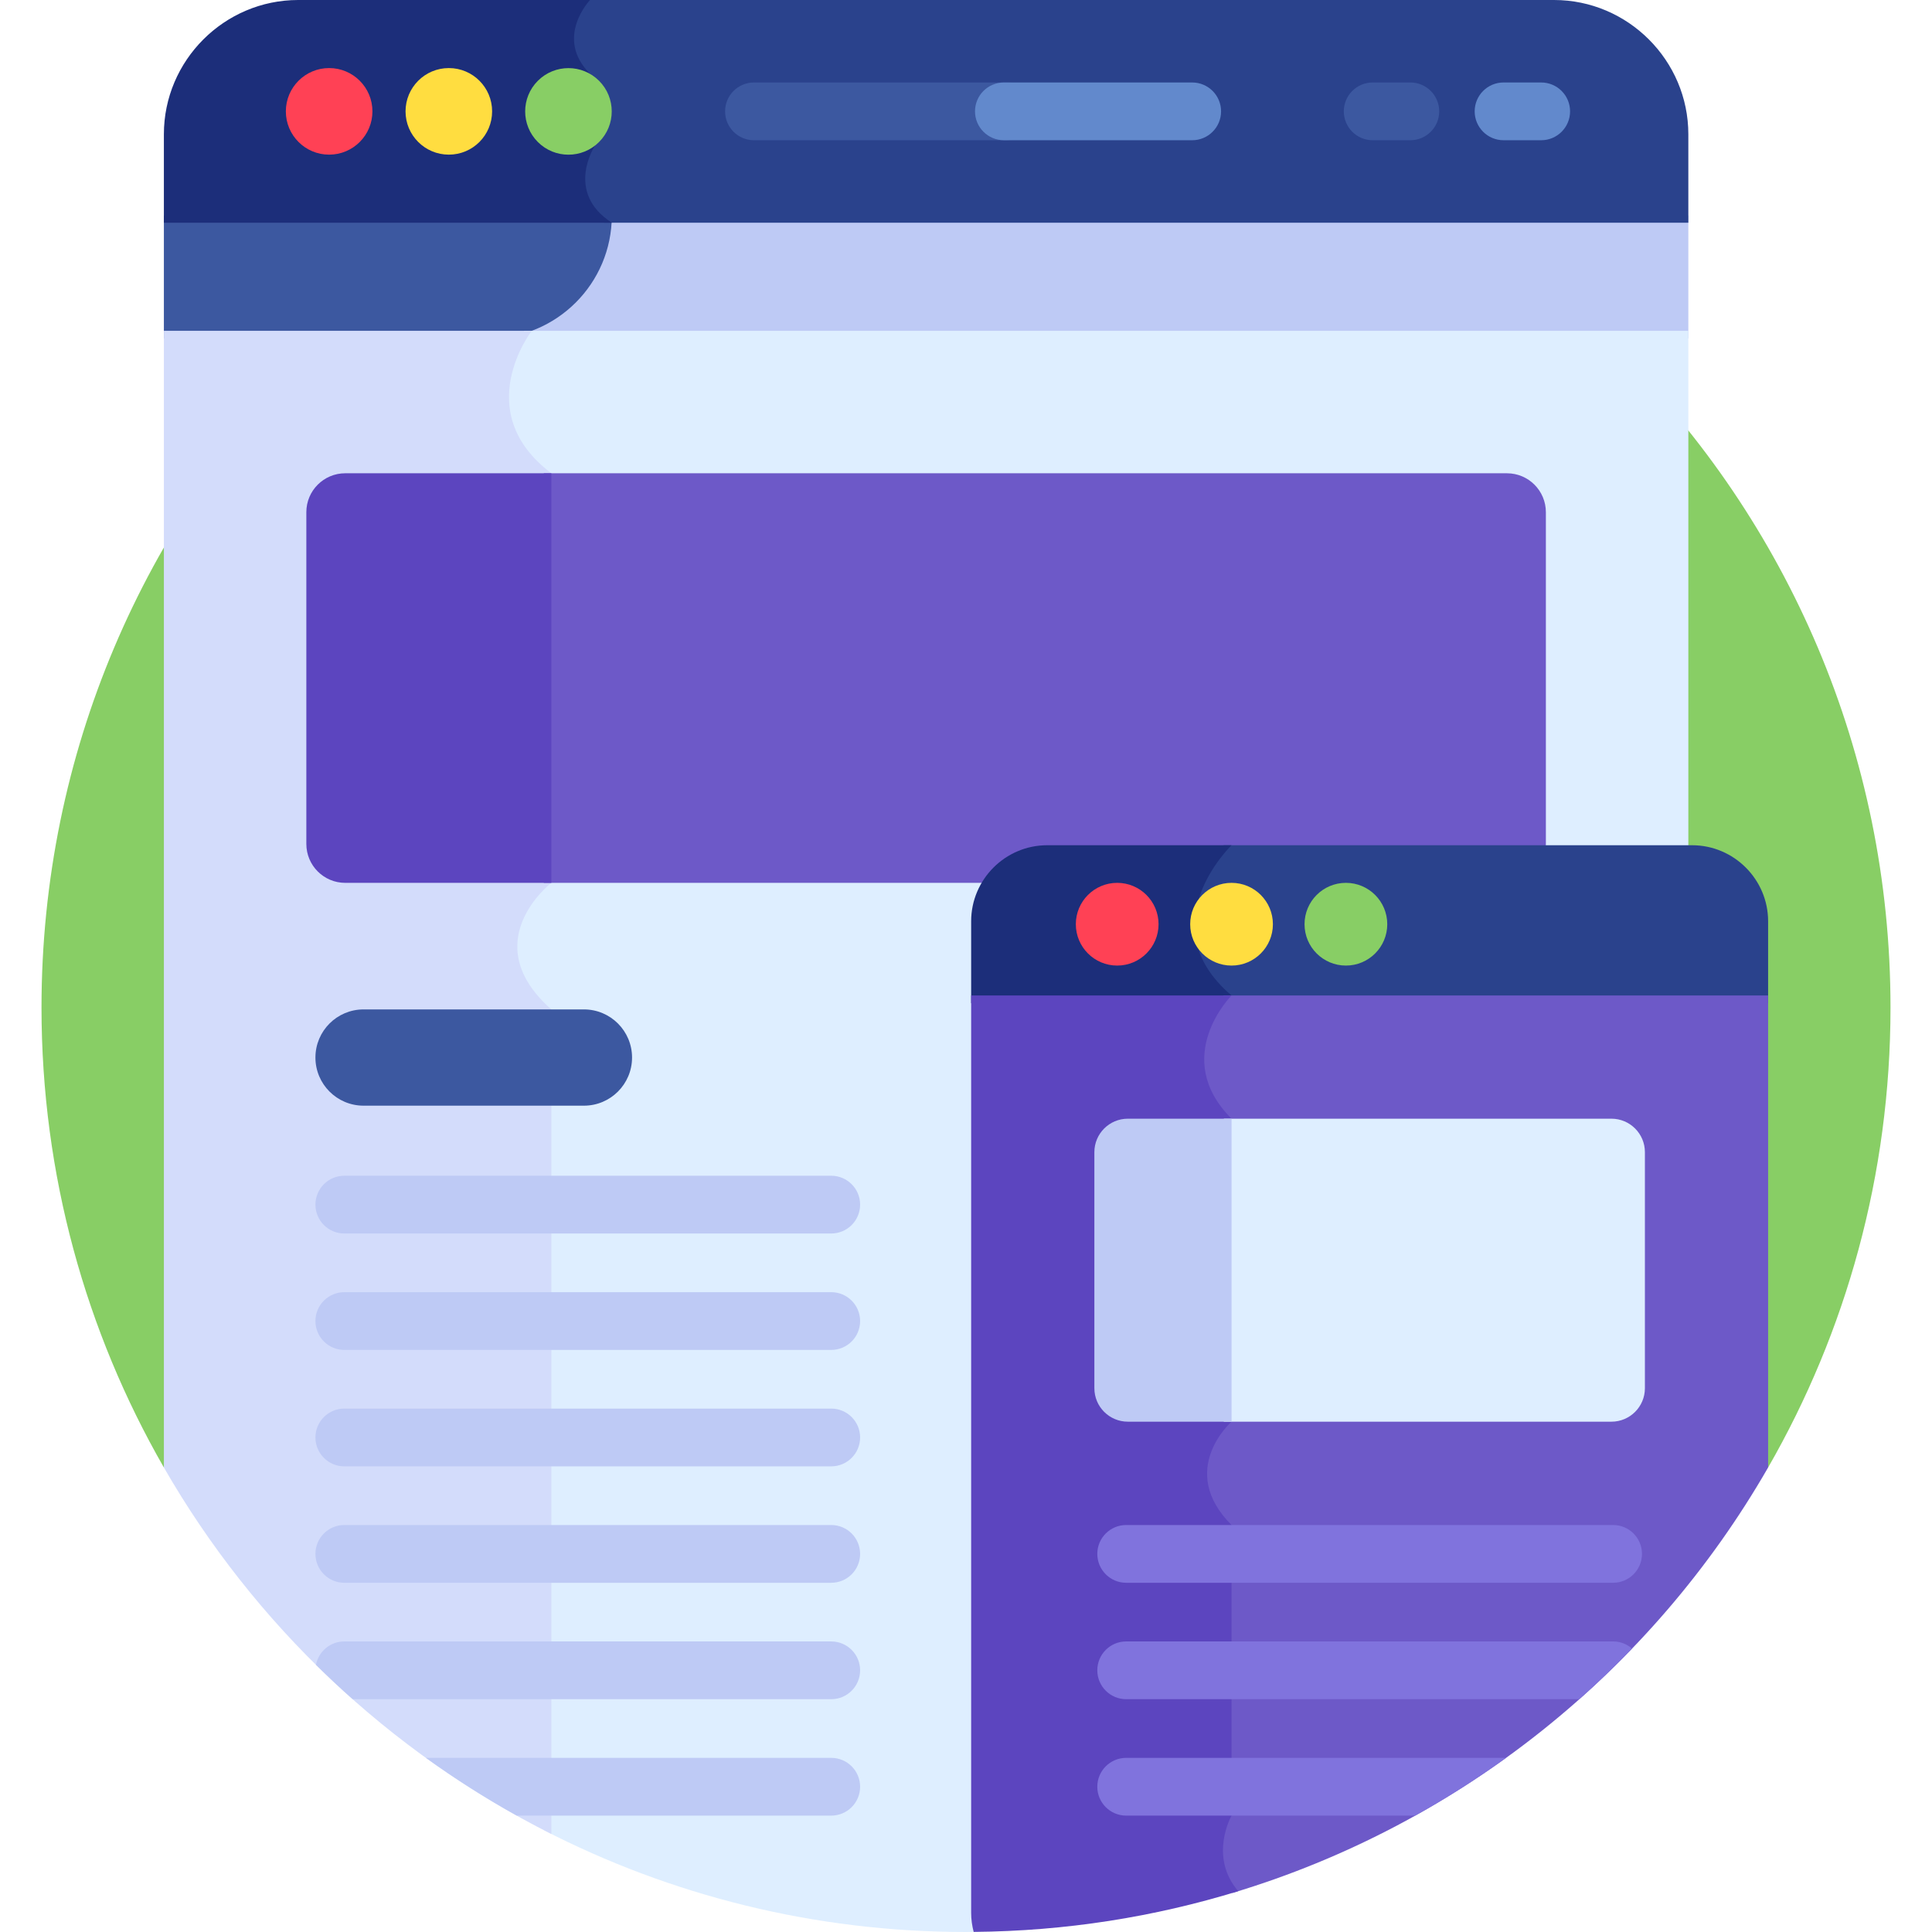 <svg id="Layer_1" enable-background="new 0 0 512 512" height="512" viewBox="0 0 512 512" width="512" xmlns="http://www.w3.org/2000/svg"><g><path d="m43.43 388.9h425.14c20.632-35.901 32.432-77.523 32.432-121.901 0-135.311-109.691-245.002-245.002-245.002s-245.002 109.69-245.002 245.001c0 44.378 11.8 86.001 32.432 121.902z" fill="#88ce65"/><path d="m160.096 57.122c0 17.997-14.59 32.587-32.587 32.587h319.92v-32.587z" fill="#becaf5"/><path d="m43.43 57.122v32.587h86.12c17.997 0 32.587-14.59 32.587-32.587z" fill="#3c58a0"/><path d="m447.429 265.812v-178.144h-308.511s-16.556 21.362 5.194 37.754v108.541s-20.296 15.623 0 33.542v25.509 191.993c33.541 17.25 71.576 26.993 111.888 26.993 1.21 0 2.412-.028 3.618-.046-.156-.983-.251-1.986-.251-3.012v-243.13z" fill="#deeeff"/><path d="m43.43 87.668v301.232c23.906 41.597 59.673 75.508 102.682 97.129v-193.014-25.509c-20.296-17.919 0-33.542 0-33.542v-108.542c-21.75-16.392-5.194-37.754-5.194-37.754z" fill="#d3dcfb"/><path d="m411.84 0h-257.51s-9.571 9.993 0 19.563l1.306 19.012s-8.141 12.315 4.46 20.444h287.333v-23.43c0-19.574-16.015-35.589-35.589-35.589z" fill="#2a428c"/><path d="m79.019 0c-19.574 0-35.589 16.015-35.589 35.589v23.43h118.707c-12.601-8.129-4.46-20.444-4.46-20.444l-1.306-19.012c-9.571-9.571 0-19.563 0-19.563h-77.352z" fill="#1c2e7a"/><path d="m98.698 29.51c0 6.336-5.136 11.472-11.472 11.472s-11.472-5.136-11.472-11.472 5.136-11.472 11.472-11.472c6.336-.001 11.472 5.136 11.472 11.472z" fill="#ff4155"/><path d="m130.418 29.51c0 6.336-5.136 11.472-11.472 11.472s-11.473-5.136-11.473-11.472 5.137-11.472 11.473-11.472 11.472 5.136 11.472 11.472z" fill="#ffdd40"/><ellipse cx="150.664" cy="29.51" fill="#88ce65" rx="11.472" ry="11.472" transform="matrix(.707 -.707 .707 .707 23.262 115.179)"/><path d="m260.428 29.51c0-4.227 3.426-7.653 7.653-7.653h-68.27c-4.227 0-7.653 3.426-7.653 7.653s3.426 7.653 7.653 7.653h68.27c-4.227 0-7.653-3.426-7.653-7.653z" fill="#3c58a0"/><path d="m323.596 29.51c0-4.227-3.426-7.653-7.653-7.653h-49.903c-4.227 0-7.653 3.426-7.653 7.653s3.426 7.653 7.653 7.653h49.903c4.227 0 7.653-3.426 7.653-7.653z" fill="#6289cc"/><g><path d="m408.432 37.163h-9.975c-4.227 0-7.653-3.426-7.653-7.653s3.426-7.653 7.653-7.653h9.975c4.226 0 7.653 3.426 7.653 7.653s-3.426 7.653-7.653 7.653z" fill="#6289cc"/></g><g><path d="m373.753 37.163h-9.976c-4.227 0-7.653-3.426-7.653-7.653s3.426-7.653 7.653-7.653h9.976c4.227 0 7.653 3.426 7.653 7.653s-3.426 7.653-7.653 7.653z" fill="#3c58a0"/></g><path d="m399.36 125.422h-255.248v108.541s-.004.003-.005.003h255.253c5.696 0 10.314-4.618 10.314-10.314v-87.916c0-5.696-4.618-10.314-10.314-10.314z" fill="#6d59c8"/><path d="m81.184 135.737v87.916c0 5.697 4.618 10.314 10.314 10.314h54.609c.001-.001.005-.003.005-.003v-108.542h-54.614c-5.696 0-10.314 4.618-10.314 10.315z" fill="#5c45bf"/><path d="m448.428 223.996h-124.131c-2.672 2.941-9.51 11.51-9.188 21.9.205 6.617 3.282 12.685 9.15 18.054-.405.495-.902 1.138-1.438 1.903h145.749v-21.715c0-11.078-9.064-20.142-20.142-20.142z" fill="#2a428c"/><path d="m326.372 223.996h-48.863c-11.078 0-20.142 9.064-20.142 20.142v21.715h67.282c.993-1.304 1.723-2.041 1.723-2.041-21.99-18.668 0-39.816 0-39.816z" fill="#1c2e7a"/><g><path d="m154.746 293.015h-58.398c-7.044 0-12.755-5.711-12.755-12.755s5.711-12.755 12.755-12.755h58.398c7.044 0 12.755 5.711 12.755 12.755s-5.711 12.755-12.755 12.755z" fill="#3c58a0"/></g><g><path d="m220.286 326.89h-129.04c-4.227 0-7.653-3.426-7.653-7.653s3.426-7.653 7.653-7.653h129.04c4.227 0 7.653 3.426 7.653 7.653s-3.426 7.653-7.653 7.653z" fill="#becaf5"/></g><g><path d="m220.286 357.744h-129.04c-4.227 0-7.653-3.426-7.653-7.653s3.426-7.653 7.653-7.653h129.04c4.227 0 7.653 3.426 7.653 7.653s-3.426 7.653-7.653 7.653z" fill="#becaf5"/></g><g><path d="m220.286 388.597h-129.04c-4.227 0-7.653-3.426-7.653-7.653s3.426-7.653 7.653-7.653h129.04c4.227 0 7.653 3.426 7.653 7.653s-3.426 7.653-7.653 7.653z" fill="#becaf5"/></g><g><path d="m220.286 419.451h-129.04c-4.227 0-7.653-3.426-7.653-7.653s3.426-7.653 7.653-7.653h129.04c4.227 0 7.653 3.426 7.653 7.653s-3.426 7.653-7.653 7.653z" fill="#becaf5"/></g><path d="m220.286 434.998h-129.04c-3.729 0-6.83 2.668-7.511 6.198 3.159 3.124 6.405 6.159 9.729 9.108h126.822c4.227 0 7.653-3.426 7.653-7.653 0-4.228-3.426-7.653-7.653-7.653z" fill="#becaf5"/><path d="m220.286 465.851h-107.413c7.699 5.551 15.735 10.663 24.068 15.306h83.345c4.227 0 7.653-3.426 7.653-7.653s-3.426-7.653-7.653-7.653z" fill="#becaf5"/><path d="m307.028 244.925c0 6.054-4.907 10.961-10.961 10.961s-10.961-4.908-10.961-10.961c0-6.054 4.908-10.961 10.961-10.961 6.054 0 10.961 4.907 10.961 10.961z" fill="#ff4155"/><path d="m337.333 244.925c0 6.054-4.907 10.961-10.961 10.961-6.053 0-10.961-4.908-10.961-10.961 0-6.054 4.908-10.961 10.961-10.961 6.054 0 10.961 4.907 10.961 10.961z" fill="#ffdd40"/><path d="m367.638 244.925c0 6.054-4.907 10.961-10.961 10.961s-10.961-4.908-10.961-10.961c0-6.054 4.907-10.961 10.961-10.961s10.961 4.907 10.961 10.961z" fill="#88ce65"/><path d="m324.115 263.812c.049.046.095.092.145.138-3.433 4.188-13.314 18.705.612 33.128v79.039c-1.581 1.569-6.24 6.782-6.472 13.905-.166 5.151 2.01 10.107 6.472 14.736v76.025c-.798 1.57-3.589 7.802-1.555 14.699.659 2.235 1.777 4.287 3.293 6.171 60.466-18.164 111.097-59.052 141.96-112.754v-125.087z" fill="#6d59c8"/><path d="m257.367 263.812v243.129c0 1.739.247 3.42.666 5.032 24.386-.199 47.92-3.965 70.113-10.793-7.922-9.224-1.774-20.025-1.774-20.025v-77.012c-14.58-14.58 0-27.384 0-27.384v-80.297c-16.295-16.295 0-32.652 0-32.652h-69.005z" fill="#5c45bf"/><path d="m427.043 296.465h-102.732c.188.204.364.409.561.613v79.039c-.171.17-.384.391-.618.644h102.789c4.901 0 8.874-3.973 8.874-8.874v-62.548c0-4.901-3.973-8.874-8.874-8.874z" fill="#deeeff"/><path d="m290.019 305.339v62.548c0 4.901 3.973 8.874 8.874 8.874h27.48v-80.297h-27.48c-4.901.001-8.874 3.974-8.874 8.875z" fill="#becaf5"/><g><path d="m427.489 419.451h-129.04c-4.227 0-7.653-3.426-7.653-7.653s3.426-7.653 7.653-7.653h129.04c4.227 0 7.653 3.426 7.653 7.653s-3.427 7.653-7.653 7.653z" fill="#8073dd"/></g><g fill="#8073dd"><path d="m432.515 436.889c-1.345-1.175-3.1-1.892-5.026-1.892h-129.04c-4.227 0-7.653 3.426-7.653 7.653s3.426 7.653 7.653 7.653h120.087c4.833-4.288 9.499-8.76 13.979-13.414z"/><path d="m298.448 465.851c-4.227 0-7.653 3.426-7.653 7.653s3.426 7.653 7.653 7.653h76.611c8.334-4.643 16.369-9.754 24.068-15.306z"/></g></g></svg>